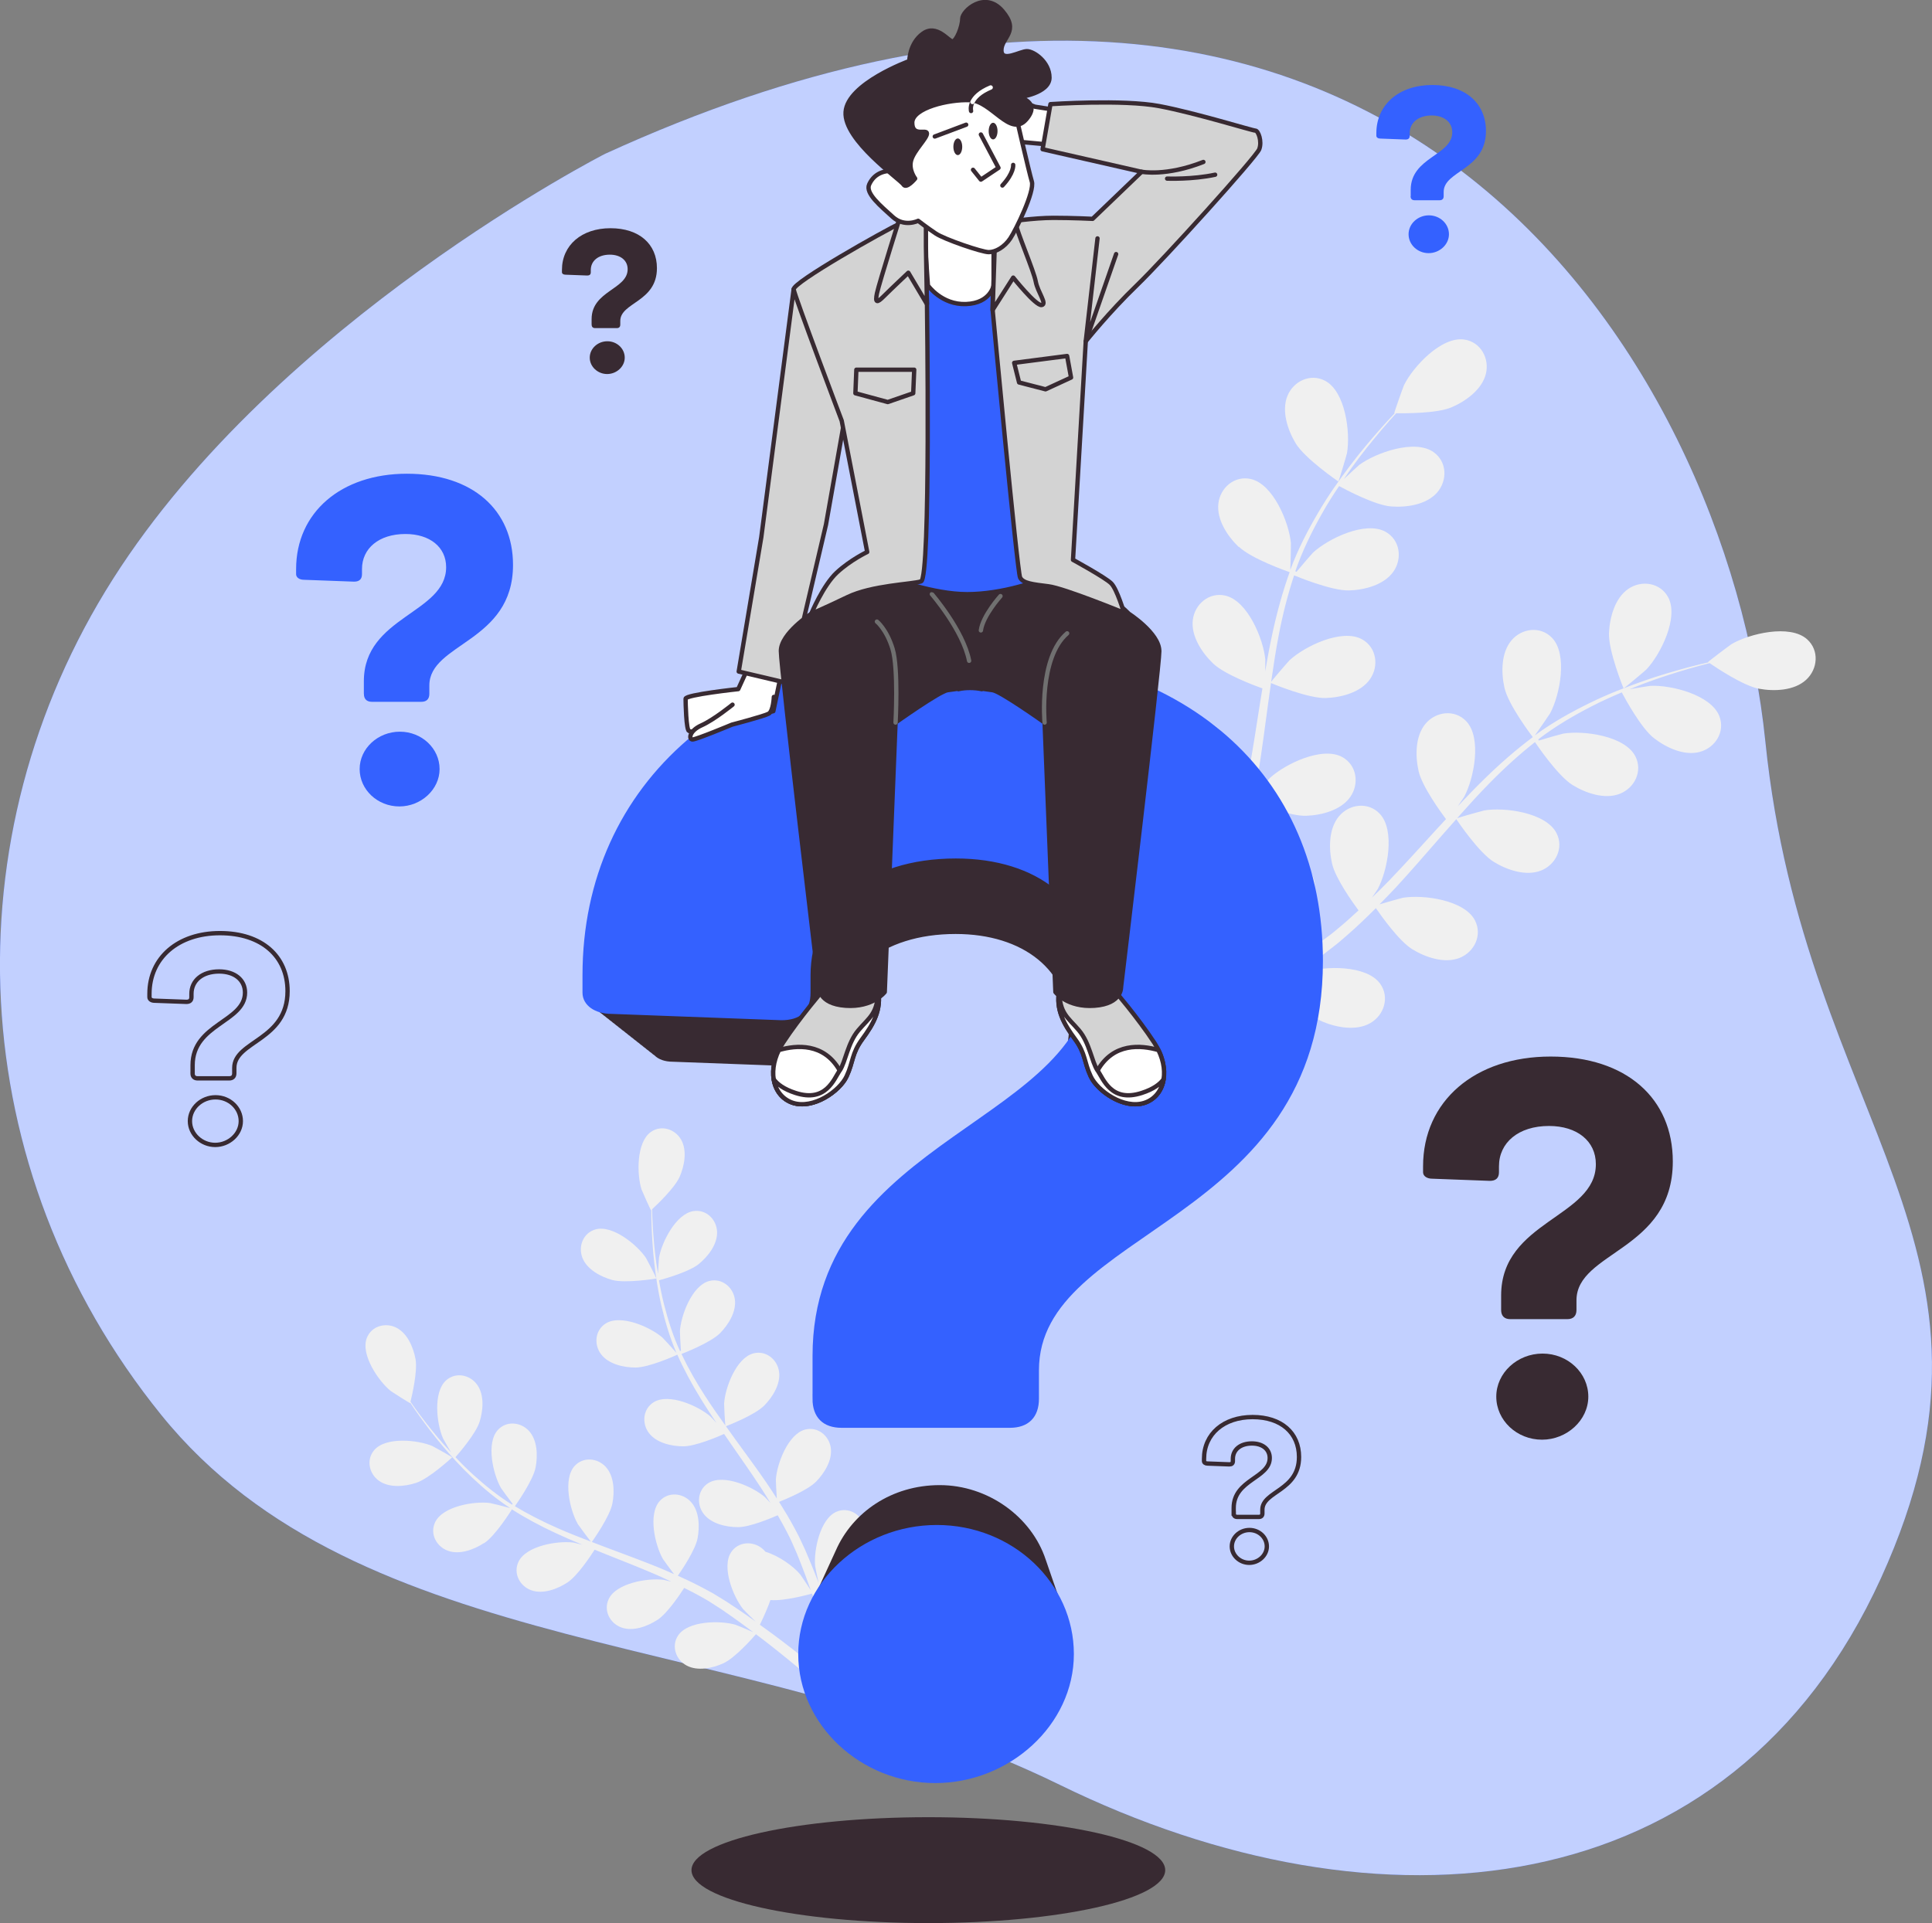 <?xml version="1.0" encoding="UTF-8"?><svg id="a" xmlns="http://www.w3.org/2000/svg" viewBox="0 0 445.44 443.5"><rect x="0" y="0" width="445.44" height="443.5" fill="#808080" stroke="none"/><defs><style>.g,.h,.i,.j,.k,.l{stroke:#382a32;}.g,.m,.n,.j{fill:none;}.g,.o{stroke-miterlimit:10;}.p,.q,.r,.s{stroke-width:0px;}.p,.o,.k{fill:#3461ff;}.h,.m,.i,.n,.j,.k,.l{stroke-linecap:round;stroke-linejoin:round;}.h,.q{fill:#fff;}.m{stroke:#707070;}.q{isolation:isolate;opacity:.7;}.i{fill:#d3d3d3;}.n{stroke:#fff;}.o{stroke:#3461ff;}.r{fill:#f0f0f0;}.s,.l{fill:#382a32;}</style></defs><g id="b"><path class="p" d="M139.61,35.42S63.85,74.02,26.05,133.52s-34.8,135.95,11.12,192.78c45.92,56.83,133.69,49.34,207.18,85.32,73.48,35.98,154.58,28.58,189.32-47.66s-17.64-104.72-26.65-192.93c-9.01-88.22-88.53-217.4-267.41-135.6Z"/><path class="q" d="M139.61,35.42S63.85,74.02,26.05,133.52s-34.8,135.95,11.12,192.78c45.92,56.83,133.69,49.34,207.18,85.32,73.48,35.98,154.58,28.58,189.32-47.66s-17.64-104.72-26.65-192.93c-9.01-88.22-88.53-217.4-267.41-135.6Z"/></g><g id="c"><path class="r" d="M95.93,341.98c3.05-.99,8.32-5.89,8.32-5.89.05-.05-4.28-2.49-4.57-2.61-3.37-1.42-10.72-2.18-13.39.93-1.92,2.24-1.19,5.51,1.13,7.12,2.37,1.65,5.92,1.3,8.51.45Z"/><path class="r" d="M151.33,294.84c.07-.01-2.2-4.44-2.37-4.7-2.03-3.04-7.74-7.73-11.68-6.61-2.84.81-4.03,3.93-2.99,6.57,1.07,2.69,4.22,4.35,6.85,5.08,3.09.85,10.19-.33,10.19-.33Z"/><path class="r" d="M111.62,355.89c2.57-1.69,6.13-7.35,6.41-7.8,3.14,2.01,6.53,3.82,10.06,5.46,2.02.94,4.08,1.83,6.16,2.69-1.01-.25-1.91-.47-2.04-.49-3.63-.48-10.91.73-12.67,4.43-1.26,2.67.3,5.63,2.97,6.57,2.73.97,6.05-.31,8.33-1.81,2.32-1.52,5.45-6.28,6.26-7.55.8.32,1.6.65,2.4.97,3.85,1.53,7.69,3.04,11.42,4.64,1.31.56,2.59,1.16,3.86,1.76-.9-.22-1.65-.4-1.77-.42-3.63-.48-10.91.73-12.67,4.43-1.26,2.67.3,5.63,2.97,6.57,2.72.97,6.05-.31,8.33-1.81,2.21-1.45,5.14-5.82,6.11-7.33,1.29.65,2.58,1.3,3.8,1.99.82.49,1.65.9,2.44,1.44.8.52,1.59,1.03,2.38,1.53,1.48,1.03,3.01,2.08,4.42,3.12.99.72,1.92,1.42,2.86,2.12-1.3-.58-3.87-1.65-4.1-1.71-3.51-1.02-10.9-.93-13.19,2.46-1.65,2.44-.55,5.61,1.94,6.95,2.55,1.37,6.03.61,8.51-.53,2.73-1.25,6.96-6.09,7.48-6.69,1.55,1.17,3.05,2.32,4.44,3.43,4.06,3.21,7.44,6.1,10.01,8.36l2.05-1.82c-2.68-2.27-6.26-5.2-10.57-8.46-1.57-1.19-3.27-2.44-5.03-3.7.23-.46,1.53-3.09,2.44-5.69,3.07.3,8.86-1.28,9.6-1.49.65,1.83,1.26,3.61,1.81,5.31,1.58,4.83,2.79,9.03,3.68,12.31l2.23-1.99c-.93-3.09-2.12-6.85-3.62-11.1-.65-1.86-1.38-3.84-2.15-5.86.68-.39,6.25-3.62,8-6.07,1.59-2.22,3-5.49,2.14-8.25-.84-2.7-3.74-4.39-6.45-3.23-3.77,1.6-5.27,8.84-4.94,12.48.02.21.49,2.52.82,3.97-.32-.82-.62-1.63-.96-2.47-.66-1.67-1.37-3.33-2.12-5.11-.39-.85-.79-1.7-1.2-2.57-.38-.86-.89-1.73-1.34-2.61-1.08-2.01-2.27-3.99-3.51-5.96,1.46-.58,6.64-2.72,8.55-4.68,1.91-1.95,3.8-4.97,3.37-7.83-.42-2.8-3.03-4.9-5.89-4.17-3.97,1.02-6.55,7.94-6.77,11.59-.01.23.12,2.86.22,4.31-.76-1.18-1.51-2.36-2.31-3.53-2.32-3.37-4.78-6.71-7.21-10.05-.75-1.02-1.48-2.05-2.21-3.08.52-.2,6.73-2.61,8.87-4.81,1.91-1.95,3.8-4.97,3.37-7.83-.42-2.8-3.03-4.9-5.89-4.17-3.97,1.02-6.55,7.94-6.77,11.59-.02.27.18,4.07.28,5.03-1.62-2.26-3.21-4.53-4.69-6.83-2.05-3.17-3.88-6.4-5.42-9.65.24-.09,6.73-2.58,8.93-4.83,1.91-1.95,3.8-4.97,3.37-7.83-.42-2.8-3.03-4.9-5.89-4.17-3.97,1.02-6.55,7.94-6.77,11.59-.01.24.13,3.13.24,4.5-.12.03-.1.03-.23.06-1.61-3.51-2.73-7.11-3.61-10.53-.51-1.98-.9-3.9-1.22-5.78,1.26-.34,6.97-1.95,9.18-3.76,2.11-1.73,4.32-4.53,4.21-7.42-.11-2.83-2.47-5.2-5.39-4.79-4.06.57-7.38,7.17-8,10.77-.03.2-.16,2.23-.23,3.71-.13-.85-.29-1.73-.4-2.54-.43-3.07-.64-5.9-.81-8.42-.08-1.43-.13-2.72-.16-3.93,1.06-.98,5.27-4.96,6.38-7.53,1.08-2.51,1.75-6.01.32-8.52-1.4-2.46-4.59-3.48-6.99-1.77-3.34,2.38-3.24,9.77-2.14,13.25.1.3,2.13,4.84,2.19,4.79,0,0,.05-.05.06-.06,0,1.17.02,2.42.07,3.78.11,2.52.26,5.37.62,8.46.36,3.09.84,6.43,1.66,9.91.82,3.49,1.86,7.11,3.41,10.71.02.04.04.08.06.12-.78-.91-3.05-3.38-3.25-3.55-2.76-2.4-9.51-5.41-13.01-3.29-2.52,1.53-2.85,4.86-1.15,7.12,1.74,2.31,5.22,3.08,7.95,3.08,3.08,0,9.17-2.74,9.65-2.96,1.51,3.41,3.34,6.79,5.38,10.11,1.16,1.9,2.4,3.77,3.65,5.64-.7-.77-1.33-1.45-1.43-1.53-2.76-2.4-9.51-5.41-13.01-3.29-2.52,1.53-2.85,4.86-1.15,7.12,1.74,2.31,5.22,3.08,7.95,3.08,2.77,0,8.01-2.23,9.39-2.85.49.71.97,1.42,1.46,2.13,2.36,3.4,4.74,6.78,6.96,10.17.79,1.19,1.51,2.4,2.25,3.6-.62-.68-1.15-1.25-1.24-1.32-2.76-2.4-9.51-5.41-13.01-3.29-2.52,1.53-2.85,4.86-1.15,7.12,1.74,2.31,5.22,3.08,7.95,3.08,2.65,0,7.5-2.02,9.14-2.74.71,1.25,1.43,2.51,2.07,3.76.41.86.87,1.66,1.24,2.55.38.87.76,1.73,1.14,2.59.66,1.67,1.36,3.39,1.96,5.04.43,1.14.82,2.24,1.21,3.34-.77-1.2-2.32-3.51-2.47-3.69-1.57-1.85-4.84-4.23-7.97-5.17-.23-.27-.48-.53-.76-.76-2.19-1.79-5.54-1.6-7.16.86-2.26,3.42.48,10.28,2.77,13.13.13.17,1.8,1.83,2.87,2.86-.72-.51-1.41-1.02-2.16-1.53-1.47-1.03-2.97-2.02-4.59-3.09-.8-.49-1.6-.98-2.41-1.48-.79-.51-1.7-.95-2.55-1.43-2.01-1.08-4.09-2.08-6.22-3.03.9-1.29,4.04-5.93,4.55-8.62.51-2.68.43-6.24-1.51-8.39-1.9-2.1-5.23-2.42-7.21-.23-2.75,3.04-1.08,10.23.75,13.4.11.2,1.68,2.32,2.56,3.48-1.28-.57-2.56-1.14-3.87-1.67-3.8-1.53-7.68-2.96-11.56-4.41-1.19-.44-2.36-.9-3.54-1.35.33-.46,4.17-5.89,4.75-8.9.51-2.68.43-6.24-1.51-8.39-1.9-2.1-5.23-2.42-7.21-.23-2.75,3.04-1.08,10.23.75,13.4.14.24,2.4,3.3,3.01,4.04-2.6-.99-5.18-2.01-7.68-3.11-3.46-1.52-6.76-3.2-9.85-5.06.15-.21,4.19-5.86,4.78-8.95.51-2.68.43-6.24-1.51-8.39-1.9-2.1-5.23-2.42-7.21-.23-2.75,3.04-1.08,10.23.75,13.4.12.21,1.84,2.54,2.68,3.63-.09.1-.07.08-.16.17-3.28-2.04-6.2-4.42-8.82-6.79-1.52-1.37-2.9-2.76-4.21-4.15.86-.98,4.74-5.47,5.58-8.2.81-2.61,1.11-6.16-.58-8.51-1.65-2.3-4.93-2.98-7.14-1.02-3.07,2.72-2.2,10.05-.73,13.4.08.18,1.1,1.94,1.85,3.22-.58-.63-1.19-1.28-1.74-1.9-2.05-2.32-3.79-4.57-5.31-6.57-.86-1.15-1.61-2.2-2.3-3.2.35-1.4,1.66-7.04,1.17-9.8-.49-2.69-1.85-5.98-4.43-7.28-2.53-1.28-5.75-.37-6.81,2.38-1.47,3.82,2.68,9.93,5.53,12.23.25.2,4.45,2.86,4.47,2.79l.02-.08c.65.97,1.35,2,2.15,3.11,1.48,2.04,3.18,4.34,5.19,6.71,2,2.38,4.25,4.9,6.85,7.35,2.61,2.46,5.47,4.91,8.76,7.05.04.02.08.04.12.07-1.15-.33-4.41-1.14-4.67-1.17-3.63-.48-10.91.73-12.67,4.43-1.26,2.67.3,5.63,2.97,6.58,2.72.98,6.05-.3,8.33-1.8Z"/><path class="r" d="M298.71,102.21c2.14,3.57,9.85,8.83,9.86,8.83.08.05,1.92-6.14,1.99-6.54.82-4.68-.33-14.19-5.04-16.68-3.39-1.79-7.31.08-8.69,3.48-1.41,3.48.06,7.86,1.88,10.91Z"/><path class="r" d="M374.32,158.75c.04.09,4.98-4.06,5.27-4.36,3.27-3.45,7.55-12.02,5-16.69-1.84-3.36-6.14-3.97-9.17-1.89-3.1,2.12-4.29,6.59-4.45,10.13-.19,4.16,3.35,12.8,3.35,12.8Z"/><path class="r" d="M285.62,126.08c2.89,2.77,11.07,5.65,11.72,5.87-1.64,4.56-2.95,9.37-4.01,14.31-.61,2.82-1.14,5.69-1.63,8.57.03-1.35.04-2.55.03-2.72-.44-4.73-4.07-13.6-9.26-14.76-3.74-.83-7.03,2-7.46,5.65-.44,3.73,2.14,7.57,4.69,10.02,2.6,2.49,9.52,5.08,11.36,5.74-.18,1.11-.37,2.21-.54,3.31-.83,5.31-1.63,10.61-2.58,15.79-.33,1.82-.73,3.61-1.12,5.4.02-1.2.04-2.21.02-2.36-.44-4.73-4.07-13.6-9.26-14.76-3.74-.83-7.03,2-7.46,5.65-.44,3.73,2.14,7.57,4.69,10.02,2.48,2.38,8.85,4.83,11.03,5.62-.45,1.82-.9,3.64-1.43,5.38-.38,1.18-.67,2.34-1.12,3.51-.42,1.16-.84,2.31-1.25,3.45-.88,2.16-1.77,4.4-2.68,6.49-.62,1.46-1.24,2.84-1.86,4.23.35-1.81.97-5.37.99-5.68.28-4.74-1.96-14.06-6.92-15.99-3.57-1.39-7.26.91-8.23,4.46-1,3.62.96,7.8,3.12,10.62,2.37,3.1,9.71,7.05,10.63,7.54-1.03,2.3-2.06,4.52-3.06,6.61-2.9,6.06-5.58,11.17-7.7,15.08l2.89,2.07c2.09-4.04,4.77-9.42,7.66-15.81,1.06-2.33,2.14-4.84,3.23-7.43.65.16,4.35,1.05,7.9,1.44.5,3.98,4.17,10.84,4.65,11.72-2.13,1.35-4.21,2.64-6.2,3.82-5.65,3.39-10.62,6.13-14.51,8.21l3.16,2.26c3.64-2.07,8.06-4.66,13.01-7.78,2.17-1.36,4.46-2.85,6.79-4.41.69.75,6.38,6.86,9.99,8.38,3.27,1.37,7.81,2.22,11.06.33,3.18-1.84,4.48-5.99,2.23-9.09-3.12-4.31-12.7-4.12-17.22-2.65-.27.09-3.05,1.35-4.79,2.18.95-.64,1.88-1.25,2.85-1.93,1.93-1.32,3.82-2.69,5.85-4.15.96-.74,1.92-1.49,2.9-2.25.98-.73,1.93-1.63,2.91-2.45,2.23-1.94,4.39-4.02,6.53-6.16,1.16,1.69,5.35,7.62,8.39,9.48,3.02,1.85,7.39,3.37,10.88,2.01,3.42-1.34,5.33-5.24,3.58-8.65-2.43-4.73-11.93-6-16.62-5.23-.29.05-3.59.98-5.39,1.52,1.27-1.3,2.55-2.59,3.8-3.94,3.6-3.91,7.11-7.98,10.64-12.02,1.08-1.24,2.17-2.46,3.26-3.69.4.6,5.24,7.76,8.64,9.85,3.02,1.85,7.39,3.38,10.88,2.01,3.42-1.34,5.33-5.24,3.58-8.65-2.43-4.73-11.93-6-16.62-5.23-.35.06-5.1,1.4-6.29,1.8,2.4-2.7,4.81-5.37,7.3-7.91,3.42-3.5,6.98-6.75,10.65-9.64.19.28,5.2,7.77,8.68,9.91,3.02,1.85,7.39,3.38,10.88,2.01,3.42-1.34,5.33-5.24,3.58-8.65-2.43-4.73-11.93-6-16.62-5.23-.31.05-3.92,1.07-5.63,1.6-.08-.15-.06-.12-.14-.27,3.98-3.05,8.21-5.51,12.29-7.61,2.36-1.22,4.68-2.26,6.97-3.22.79,1.49,4.48,8.26,7.4,10.53,2.8,2.18,6.97,4.17,10.6,3.19,3.55-.96,5.88-4.63,4.51-8.21-1.89-4.97-11.2-7.27-15.94-7.02-.26.01-2.86.44-4.76.78,1.04-.42,2.1-.87,3.1-1.24,3.76-1.43,7.28-2.51,10.42-3.45,1.79-.51,3.41-.95,4.93-1.33,1.54,1.06,7.79,5.24,11.37,5.9,3.49.64,8.11.48,10.87-2.05,2.71-2.48,3.08-6.81.22-9.36-3.97-3.54-13.29-1.29-17.39,1.11-.35.21-5.51,4.1-5.43,4.15,0,0,.07.05.09.06-1.47.34-3.05.73-4.77,1.18-3.16.87-6.72,1.87-10.52,3.23-3.8,1.35-7.9,2.91-12.06,4.96-4.18,2.04-8.46,4.4-12.57,7.4-.05.03-.09.07-.14.11.93-1.25,3.4-4.84,3.56-5.13,2.24-4.19,4.11-13.59.42-17.41-2.66-2.76-6.97-2.21-9.34.6-2.42,2.87-2.39,7.49-1.61,10.95.88,3.9,6.11,10.81,6.53,11.36-3.88,2.9-7.63,6.18-11.24,9.72-2.07,2.02-4.08,4.12-6.08,6.25.77-1.11,1.44-2.1,1.52-2.25,2.24-4.19,4.11-13.59.42-17.42-2.66-2.76-6.97-2.21-9.34.6-2.42,2.87-2.39,7.49-1.61,10.95.79,3.51,5.14,9.49,6.31,11.06-.76.82-1.52,1.64-2.28,2.47-3.62,3.97-7.22,7.95-10.86,11.74-1.28,1.34-2.6,2.61-3.91,3.88.68-.99,1.24-1.82,1.32-1.96,2.24-4.19,4.11-13.59.42-17.41-2.66-2.76-6.97-2.21-9.34.6-2.42,2.87-2.39,7.49-1.61,10.95.75,3.35,4.72,8.91,6.1,10.78-1.38,1.26-2.76,2.54-4.16,3.7-.97.77-1.85,1.59-2.87,2.31-.99.74-1.98,1.47-2.95,2.19-1.93,1.32-3.9,2.7-5.82,3.94-1.32.88-2.6,1.68-3.88,2.5,1.29-1.32,3.77-3.95,3.95-4.19,1.89-2.52,3.96-7.35,4.24-11.57.28-.37.53-.76.74-1.18,1.63-3.29.43-7.46-3.16-8.81-4.98-1.87-12.87,3.57-15.82,7.29-.17.22-1.8,2.81-2.8,4.46.44-1.06.88-2.08,1.32-3.18.88-2.16,1.7-4.35,2.59-6.69.39-1.15.78-2.31,1.18-3.48.42-1.15.71-2.42,1.08-3.65.79-2.85,1.45-5.78,2.05-8.74,1.89.77,8.66,3.4,12.22,3.28,3.54-.12,8.02-1.26,10.18-4.33,2.11-3.01,1.55-7.31-1.79-9.19-4.63-2.6-13.26,1.58-16.74,4.81-.22.2-2.46,2.8-3.66,4.25.35-1.79.7-3.56.99-5.38.84-5.24,1.53-10.58,2.25-15.9.22-1.63.45-3.25.68-4.87.67.28,8.65,3.58,12.64,3.45,3.54-.12,8.02-1.26,10.18-4.33,2.11-3.01,1.55-7.31-1.79-9.19-4.64-2.6-13.26,1.58-16.74,4.8-.26.24-3.48,3.98-4.25,4.97.51-3.57,1.05-7.13,1.72-10.62.92-4.81,2.1-9.48,3.57-13.92.31.13,8.62,3.61,12.71,3.48,3.54-.12,8.02-1.26,10.18-4.33,2.11-3.01,1.55-7.31-1.79-9.19-4.64-2.6-13.26,1.58-16.74,4.8-.23.21-2.68,3.06-3.82,4.44-.14-.08-.12-.07-.26-.15,1.63-4.74,3.81-9.12,6.05-13.12,1.29-2.32,2.66-4.47,4.04-6.52,1.48.81,8.29,4.42,11.98,4.7,3.54.27,8.11-.37,10.6-3.18,2.43-2.76,2.35-7.1-.77-9.33-4.32-3.1-13.35.12-17.17,2.94-.21.15-2.14,1.95-3.54,3.27.64-.92,1.27-1.88,1.9-2.75,2.34-3.27,4.69-6.11,6.79-8.62,1.2-1.41,2.32-2.67,3.38-3.83,1.87.03,9.39.08,12.73-1.35,3.26-1.39,7.03-4.07,7.94-7.71.89-3.57-1.19-7.38-4.98-7.93-5.26-.76-11.8,6.25-13.89,10.52-.18.37-2.34,6.46-2.24,6.46,0,0,.09,0,.11,0-1.04,1.1-2.14,2.29-3.32,3.62-2.16,2.46-4.57,5.27-7,8.5-2.43,3.22-4.98,6.79-7.32,10.79-2.36,4.01-4.63,8.34-6.4,13.11-.02.05-.03.11-.05.17.08-1.55.17-5.91.14-6.25-.44-4.73-4.07-13.6-9.26-14.76-3.74-.83-7.03,2-7.46,5.65-.44,3.74,2.14,7.58,4.69,10.03Z"/></g><g id="d"><path class="s" d="M346.1,302.11v-3.35c0-17.25,21.84-17.99,21.84-30.28,0-5.34-4.34-8.81-10.8-8.81-7.07,0-11.54,3.85-11.54,9.31v1.36c0,1.36-.74,1.99-2.11,1.99l-13.28-.5c-1.24,0-2.11-.62-2.11-1.49v-1.36c0-15.02,11.91-25.32,29.41-25.32s28.17,9.68,28.17,24.2c0,20.6-22.21,20.72-22.21,32.02v2.23c0,1.36-.74,2.11-2.11,2.11h-13.15c-1.36,0-2.11-.74-2.11-2.11ZM344.98,322.09c0-5.46,4.84-9.93,10.67-9.93s10.55,4.47,10.55,9.93-4.96,9.93-10.67,9.93c-5.83,0-10.55-4.47-10.55-9.93Z"/><path class="p" d="M83.89,160.01v-2.91c0-14.98,18.97-15.63,18.97-26.3,0-4.63-3.77-7.65-9.38-7.65-6.14,0-10.02,3.34-10.02,8.08v1.18c0,1.19-.65,1.73-1.83,1.73l-11.53-.43c-1.08,0-1.83-.54-1.83-1.29v-1.18c0-13.04,10.35-21.99,25.54-21.99s24.47,8.41,24.47,21.02c0,17.89-19.29,18-19.29,27.81v1.94c0,1.19-.65,1.83-1.83,1.83h-11.43c-1.18,0-1.83-.65-1.83-1.83ZM82.92,177.36c0-4.74,4.2-8.62,9.27-8.62s9.16,3.88,9.16,8.62-4.31,8.62-9.27,8.62c-5.06,0-9.16-3.88-9.16-8.62Z"/><path class="p" d="M325.25,45.26v-1.47c0-7.57,9.58-7.9,9.58-13.29,0-2.34-1.91-3.87-4.74-3.87-3.1,0-5.07,1.69-5.07,4.08v.6c0,.6-.33.87-.93.87l-5.83-.22c-.55,0-.93-.27-.93-.65v-.6c0-6.59,5.23-11.11,12.91-11.11s12.36,4.25,12.36,10.62c0,9.04-9.75,9.09-9.75,14.05v.98c0,.6-.33.93-.93.93h-5.77c-.6,0-.93-.33-.93-.93ZM324.76,54.02c0-2.4,2.12-4.36,4.68-4.36s4.63,1.96,4.63,4.36-2.18,4.36-4.68,4.36c-2.56,0-4.63-1.96-4.63-4.36Z"/><path class="g" d="M44.41,247.5v-1.85c0-9.54,12.08-9.95,12.08-16.74,0-2.95-2.4-4.87-5.97-4.87-3.91,0-6.38,2.13-6.38,5.15v.76c0,.76-.41,1.1-1.17,1.1l-7.34-.27c-.69,0-1.17-.34-1.17-.82v-.76c0-8.3,6.59-14,16.26-14s15.58,5.35,15.58,13.38c0,11.39-12.28,11.46-12.28,17.71v1.23c0,.76-.41,1.17-1.17,1.17h-7.28c-.75,0-1.17-.41-1.17-1.17ZM43.79,258.55c0-3.02,2.68-5.49,5.9-5.49s5.83,2.47,5.83,5.49-2.75,5.49-5.9,5.49-5.83-2.47-5.83-5.49Z"/><path class="s" d="M136.4,74.88v-1.28c0-6.56,8.31-6.84,8.31-11.52,0-2.03-1.65-3.35-4.11-3.35-2.69,0-4.39,1.46-4.39,3.54v.52c0,.52-.28.75-.8.75l-5.05-.19c-.47,0-.8-.24-.8-.57v-.52c0-5.71,4.53-9.63,11.19-9.63s10.71,3.68,10.71,9.21c0,7.84-8.45,7.88-8.45,12.18v.85c0,.52-.28.8-.8.8h-5c-.52,0-.8-.28-.8-.8ZM135.97,82.48c0-2.08,1.84-3.78,4.06-3.78s4.01,1.7,4.01,3.78-1.89,3.78-4.06,3.78-4.01-1.7-4.01-3.78Z"/><path class="g" d="M284.44,349.03v-1.27c0-6.56,8.31-6.84,8.31-11.52,0-2.03-1.65-3.35-4.11-3.35-2.69,0-4.39,1.46-4.39,3.54v.52c0,.52-.28.76-.8.76l-5.05-.19c-.47,0-.8-.24-.8-.57v-.52c0-5.71,4.53-9.63,11.19-9.63s10.71,3.68,10.71,9.2c0,7.84-8.45,7.88-8.45,12.18v.85c0,.52-.28.8-.8.8h-5c-.52,0-.8-.28-.8-.8ZM284.01,356.63c0-2.08,1.84-3.78,4.06-3.78s4.01,1.7,4.01,3.78-1.89,3.78-4.06,3.78-4.01-1.7-4.01-3.78Z"/></g><g id="e"><path class="s" d="M245.28,371.79c-.07-.21-.14-.42-.22-.63-.07-.21-.14-.42-.22-.64-.07-.21-.14-.42-.22-.64-.07-.21-.14-.42-.22-.63-.07-.21-.14-.42-.22-.64-.07-.21-.14-.42-.22-.64-.07-.21-.14-.42-.22-.64-.07-.21-.14-.42-.22-.64-.07-.21-.14-.42-.22-.63-.07-.21-.14-.42-.22-.64-.07-.21-.14-.42-.22-.63-.07-.21-.14-.43-.22-.64-.07-.21-.14-.42-.22-.63-.07-.21-.14-.42-.22-.64-.07-.21-.14-.42-.22-.64-.07-.21-.14-.42-.22-.63-.07-.21-.14-.42-.22-.64-.07-.21-.14-.42-.22-.64-.07-.21-.14-.42-.22-.63-3.27-9.92-13.34-17.2-24.44-17.2s-20.1,6.27-23.96,15.08c-.1.2-.19.41-.28.61-.1.2-.19.41-.28.61-.1.2-.19.41-.28.61-.1.2-.19.41-.28.61-.1.2-.19.41-.28.61-.1.2-.19.41-.28.61-.1.2-.19.41-.28.61-.1.2-.19.41-.28.61-.1.2-.19.41-.28.61-.1.2-.19.41-.28.61-.1.2-.19.41-.28.61-.1.2-.19.41-.28.61-.1.2-.19.41-.28.61-.1.2-.19.41-.28.61-.1.2-.19.41-.28.61-.1.2-.19.41-.28.61-.1.2-.19.41-.28.61-.1.2-.19.41-.28.61-.1.2-.19.41-.28.61-.1.2-.19.41-.28.61-1.68,3.56-2.61,7.48-2.61,11.6,0,16.09,13.9,29.26,31.09,29.26s31.45-13.17,31.45-29.26c0-3.15-.57-6.18-1.59-9.03-.07-.21-.14-.43-.22-.64Z"/><path class="s" d="M221.49,150.3c-51.57,0-86.68,30.36-86.68,74.61v4.02c0,1.34.71,2.48,1.9,3.26.21.2.45.39.71.56.21.2.45.39.71.56.21.2.45.39.71.56.21.2.45.39.71.56.21.2.45.39.71.56.21.2.45.39.71.56.21.2.45.39.71.56.21.2.45.39.71.56.21.2.45.39.71.56.22.22.48.42.77.6.2.19.41.36.65.52.21.2.44.39.71.56.21.2.44.39.71.56.21.2.44.39.71.56.21.2.44.39.71.56.21.21.44.39.71.56.21.21.44.39.71.56.21.21.44.39.71.56.21.21.44.39.71.56.2.21.44.39.71.56.89.91,2.37,1.46,4.2,1.46l32.16,1.2c3.31,0,5.11-1.5,5.11-4.81v-3.31c0-13.22,10.82-22.54,27.95-22.54,15.63,0,26.15,8.41,26.15,21.34,0,1.54-.15,3-.42,4.4-16.14,21.16-58.15,30.48-58.15,71.56v9.88c0,4.02,2.19,6.22,6.22,6.22h38.77c4.02,0,6.22-2.19,6.22-6.22v-6.58c0-33.28,65.47-33.65,65.47-94.36,0-42.79-32.55-71.32-83.03-71.32Z"/><path class="o" d="M187.84,322.57v-9.88c0-50.84,64.37-53.03,64.37-89.24,0-15.73-12.8-25.97-31.82-25.97-20.85,0-34.01,11.34-34.01,27.43v4.02c0,4.02-2.19,5.85-6.22,5.85l-39.14-1.46c-3.66,0-6.22-1.83-6.22-4.39v-4.02c0-44.26,35.11-74.61,86.68-74.61s83.03,28.53,83.03,71.32c0,60.71-65.47,61.08-65.47,94.36v6.58c0,4.02-2.2,6.22-6.22,6.22h-38.77c-4.02,0-6.22-2.19-6.22-6.22ZM184.54,381.45c0-16.09,14.26-29.26,31.46-29.26s31.09,13.17,31.09,29.26-14.63,29.26-31.46,29.26-31.09-13.17-31.09-29.26Z"/><ellipse class="s" cx="214.04" cy="431.29" rx="54.61" ry="12.21"/></g><g id="f"><path class="h" d="M172.3,154.35l-2.09,4.57s-12.14,1.3-12.14,2.22.13,7.18.78,7.44,1.04.13,1.57,0c.52-.13,17.88-4.57,17.88-4.57l1.7-8.09-7.7-1.57Z"/><path class="h" d="M168.89,162.51s-4.24,3.46-7.14,4.76-2.98,3.27-2.08,3.27,9.08-3.42,9.08-3.42c0,0,7.41-1.94,8.48-2.53,1.07-.59,1.19-3.87,1.19-3.87"/><polygon class="i" points="182.98 66.73 175.52 123.91 170.32 154.87 181.85 157.59 190.44 120.97 194.51 97.92 182.98 66.73"/><polygon class="h" points="243.18 25.33 238.62 24.61 229.31 21.08 228.97 32.15 243.42 33.48 243.18 25.33"/><path class="i" d="M189.99,228.1s-5.65,6.55-9.49,12.43c-3.84,5.88-2.49,12.2,2.26,13.79s10.85-2.71,12.43-6.1c1.58-3.39,1.13-5.2,3.62-8.59s4.52-6.78,3.62-11.3c-.9-4.52-9.94-3.39-12.43-.23Z"/><path class="h" d="M194.72,249.03c-.32-.68-.68-1.4-1.12-2.17-3.63-6.39-9.96-5.87-14.03-4.69-2.63,5.37-1.13,10.71,3.18,12.15,4.37,1.46,9.89-2.08,11.97-5.29Z"/><path class="h" d="M193.6,246.86c-1.36,2.03-3.16,7.46-10.17,5.2-2.76-.89-4.24-2.06-5.04-3.15.42,2.57,1.96,4.6,4.37,5.41,4.75,1.58,10.85-2.71,12.43-6.1,1.58-3.39,1.13-5.2,3.62-8.59s4.52-6.78,3.62-11.3c0,5.42-2.03,6.33-4.52,9.27-2.49,2.94-2.94,7.23-4.29,9.27Z"/><path class="i" d="M256.68,228.1s5.65,6.55,9.49,12.43,2.49,12.2-2.26,13.79-10.85-2.71-12.43-6.1c-1.58-3.39-1.13-5.2-3.62-8.59s-4.52-6.78-3.62-11.3,9.94-3.39,12.43-.23Z"/><path class="h" d="M251.94,249.03c.32-.68.68-1.4,1.12-2.17,3.63-6.39,9.96-5.87,14.03-4.69,2.63,5.37,1.13,10.71-3.18,12.15-4.37,1.46-9.89-2.08-11.97-5.29Z"/><path class="h" d="M253.06,246.86c1.36,2.03,3.16,7.46,10.17,5.2,2.76-.89,4.24-2.06,5.04-3.15-.42,2.57-1.95,4.6-4.37,5.41-4.75,1.58-10.85-2.71-12.43-6.1-1.58-3.39-1.13-5.2-3.62-8.59s-4.52-6.78-3.62-11.3c0,5.42,2.03,6.33,4.52,9.27,2.49,2.94,2.94,7.23,4.29,9.27Z"/><path class="l" d="M267.28,150.13c0-4.07-7.01-8.59-7.01-8.59-10.55-10.73-29.58-9.31-36.61-8.35-7.03-.96-26.06-2.38-36.61,8.35,0,0-7.01,4.52-7.01,8.59s8.81,77.52,8.81,77.52c0,0-.23,3.84,6.1,4.29s9.04-3.16,9.04-3.16l2.49-62.15s10.17-7.23,11.98-7.46c.67-.08,1.53-.23,2.49-.35v.12c.9-.21,1.82-.28,2.71-.28.9,0,1.81.08,2.71.28v-.12c.96.12,1.82.26,2.49.35,1.81.23,11.98,7.46,11.98,7.46l2.49,62.15s2.71,3.62,9.04,3.16,6.1-4.29,6.1-4.29c0,0,8.82-73.45,8.82-77.52Z"/><path class="m" d="M240.84,166.63s-1.36-14.92,5.2-20.57"/><path class="m" d="M206.48,166.63s.68-12.43-.68-16.95c-1.36-4.52-3.62-6.33-3.62-6.33"/><path class="m" d="M214.85,137.02s7.23,8.36,8.59,15.37"/><path class="m" d="M230.67,137.47s-4.07,4.52-4.52,7.91"/><path class="k" d="M220.5,49.56s-6.55-.9-8.81,1.36-9.94,10.62-9.94,10.62l4.07,71.87s9.27,3.62,17.18,3.62,16.95-2.94,18.98-4.52.23-78.65.23-78.65c0,0-16.72-4.97-21.7-4.29Z"/><path class="i" d="M232.47,51.14s5.88-.9,10.4-.9,9.04.23,9.04.23l11.3-10.85-22.83-5.2,1.81-10.4s16.72-1.13,25.09.45,21.47,5.65,22.15,5.65,1.58,2.49.9,4.29-21.92,25.31-28.25,31.42c-6.33,6.1-11.75,12.88-11.75,12.88l-2.94,50.4s7.46,4.07,8.81,5.42,2.94,6.78,2.94,6.78c0,0-13.79-5.65-17.4-6.1-3.62-.45-5.88-.68-6.55-2.03-.68-1.36-6.33-61.7-6.33-61.7l.23-19.21s0-1.13,3.39-1.13Z"/><polygon class="j" points="246.03 82.1 233.83 83.68 234.96 88.2 241.06 89.78 246.94 87.07 246.03 82.1"/><polyline class="j" points="253.04 54.98 250.33 78.71 257.33 58.6"/><path class="j" d="M263.21,39.61s5.65,1.13,14.24-2.26"/><path class="j" d="M269.09,41.19s5.88.23,11.07-.9"/><path class="h" d="M212.81,49.33l1.13,16.5s3.16,4.52,8.81,4.29,6.33-4.29,6.33-4.29v-13.56l-16.27-2.94Z"/><path class="i" d="M229.31,57.92l-.45,13.56,4.75-7.46s5.2,6.55,6.55,6.33-.9-2.94-1.36-5.42c-.45-2.49-4.29-11.3-4.75-13.79s-4.75-2.94-4.97-1.81c-.23,1.13,0,2.94,0,2.94l.23,5.65Z"/><path class="i" d="M213.72,70.12s.9,63.28-1.36,63.96c-2.26.68-11.3.9-16.95,3.62-5.65,2.71-8.36,3.84-8.36,3.84,0,0,2.71-6.55,5.88-9.49s7.01-4.75,7.01-4.75l-5.88-30.28s-10.85-28.7-11.07-30.29c-.23-1.58,20.57-13.33,24.86-15.37s5.42-.23,5.42-.23l.45,18.98Z"/><path class="i" d="M208.07,48.2s-5.42,17.18-5.88,19.44,0,2.26,1.58.68,5.65-5.42,5.65-5.42l4.29,7.23-.23-13.33v-7.68s-.23-3.16-5.42-.9Z"/><polygon class="j" points="197.44 85.26 210.78 85.26 210.55 90.69 204.68 92.72 197.22 90.69 197.44 85.26"/><path class="h" d="M234.06,25.83s3.16,13.79,3.84,16.05-3.62,11.07-4.97,13.11c-1.36,2.03-3.39,3.16-4.97,3.16s-10.17-2.94-12.2-4.29c-2.03-1.36-4.07-2.94-4.07-2.94,0,0-3.16,1.58-5.88-.9s-6.33-5.42-5.42-7.46,2.71-3.16,5.2-3.16,1.58-.23,1.58-.23c0,0-4.52-6.55-4.52-11.75s9.72-9.04,15.37-9.04,11.3,2.71,11.3,2.71l4.75,4.75Z"/><polyline class="j" points="226.15 31.02 230.21 38.71 226.15 41.42 224.34 39.16"/><path class="j" d="M233.6,38.03s.23,1.81-2.49,4.75"/><path class="s" d="M221.85,33.85c0,1.06-.46,1.92-1.02,1.92s-1.02-.86-1.02-1.92.46-1.92,1.02-1.92,1.02.86,1.02,1.92Z"/><ellipse class="s" cx="228.97" cy="30.23" rx="1.02" ry="1.92"/><path class="l" d="M209.65,14.07s-14.24,5.2-14.69,11.75,12.66,15.59,13.33,16.72c.68,1.13,2.71-1.36,2.71-1.36,0,0-1.58-2.03-.9-4.29s3.62-4.97,3.62-6.1-3.39.9-3.39-2.49,8.36-5.42,13.33-5.2,9.27,8.59,12.88,4.52-1.58-5.2-1.58-5.2c0,0,7.01-.9,7.01-4.52s-3.62-6.1-5.2-6.1-5.88,2.71-5.88-.23,4.29-4.29.23-9.04c-4.07-4.75-9.27,0-9.27,1.81s-1.36,5.2-2.26,5.2-3.62-4.07-6.78-1.81c-3.16,2.26-3.16,6.33-3.16,6.33Z"/><line class="j" x1="215.52" y1="31.48" x2="222.76" y2="28.76"/><path class="j" d="M223.89,25.6s-.26-.9.32-2.08"/><path class="n" d="M224.21,23.52c.51-1.04,1.66-2.29,4.2-3.35"/></g></svg>